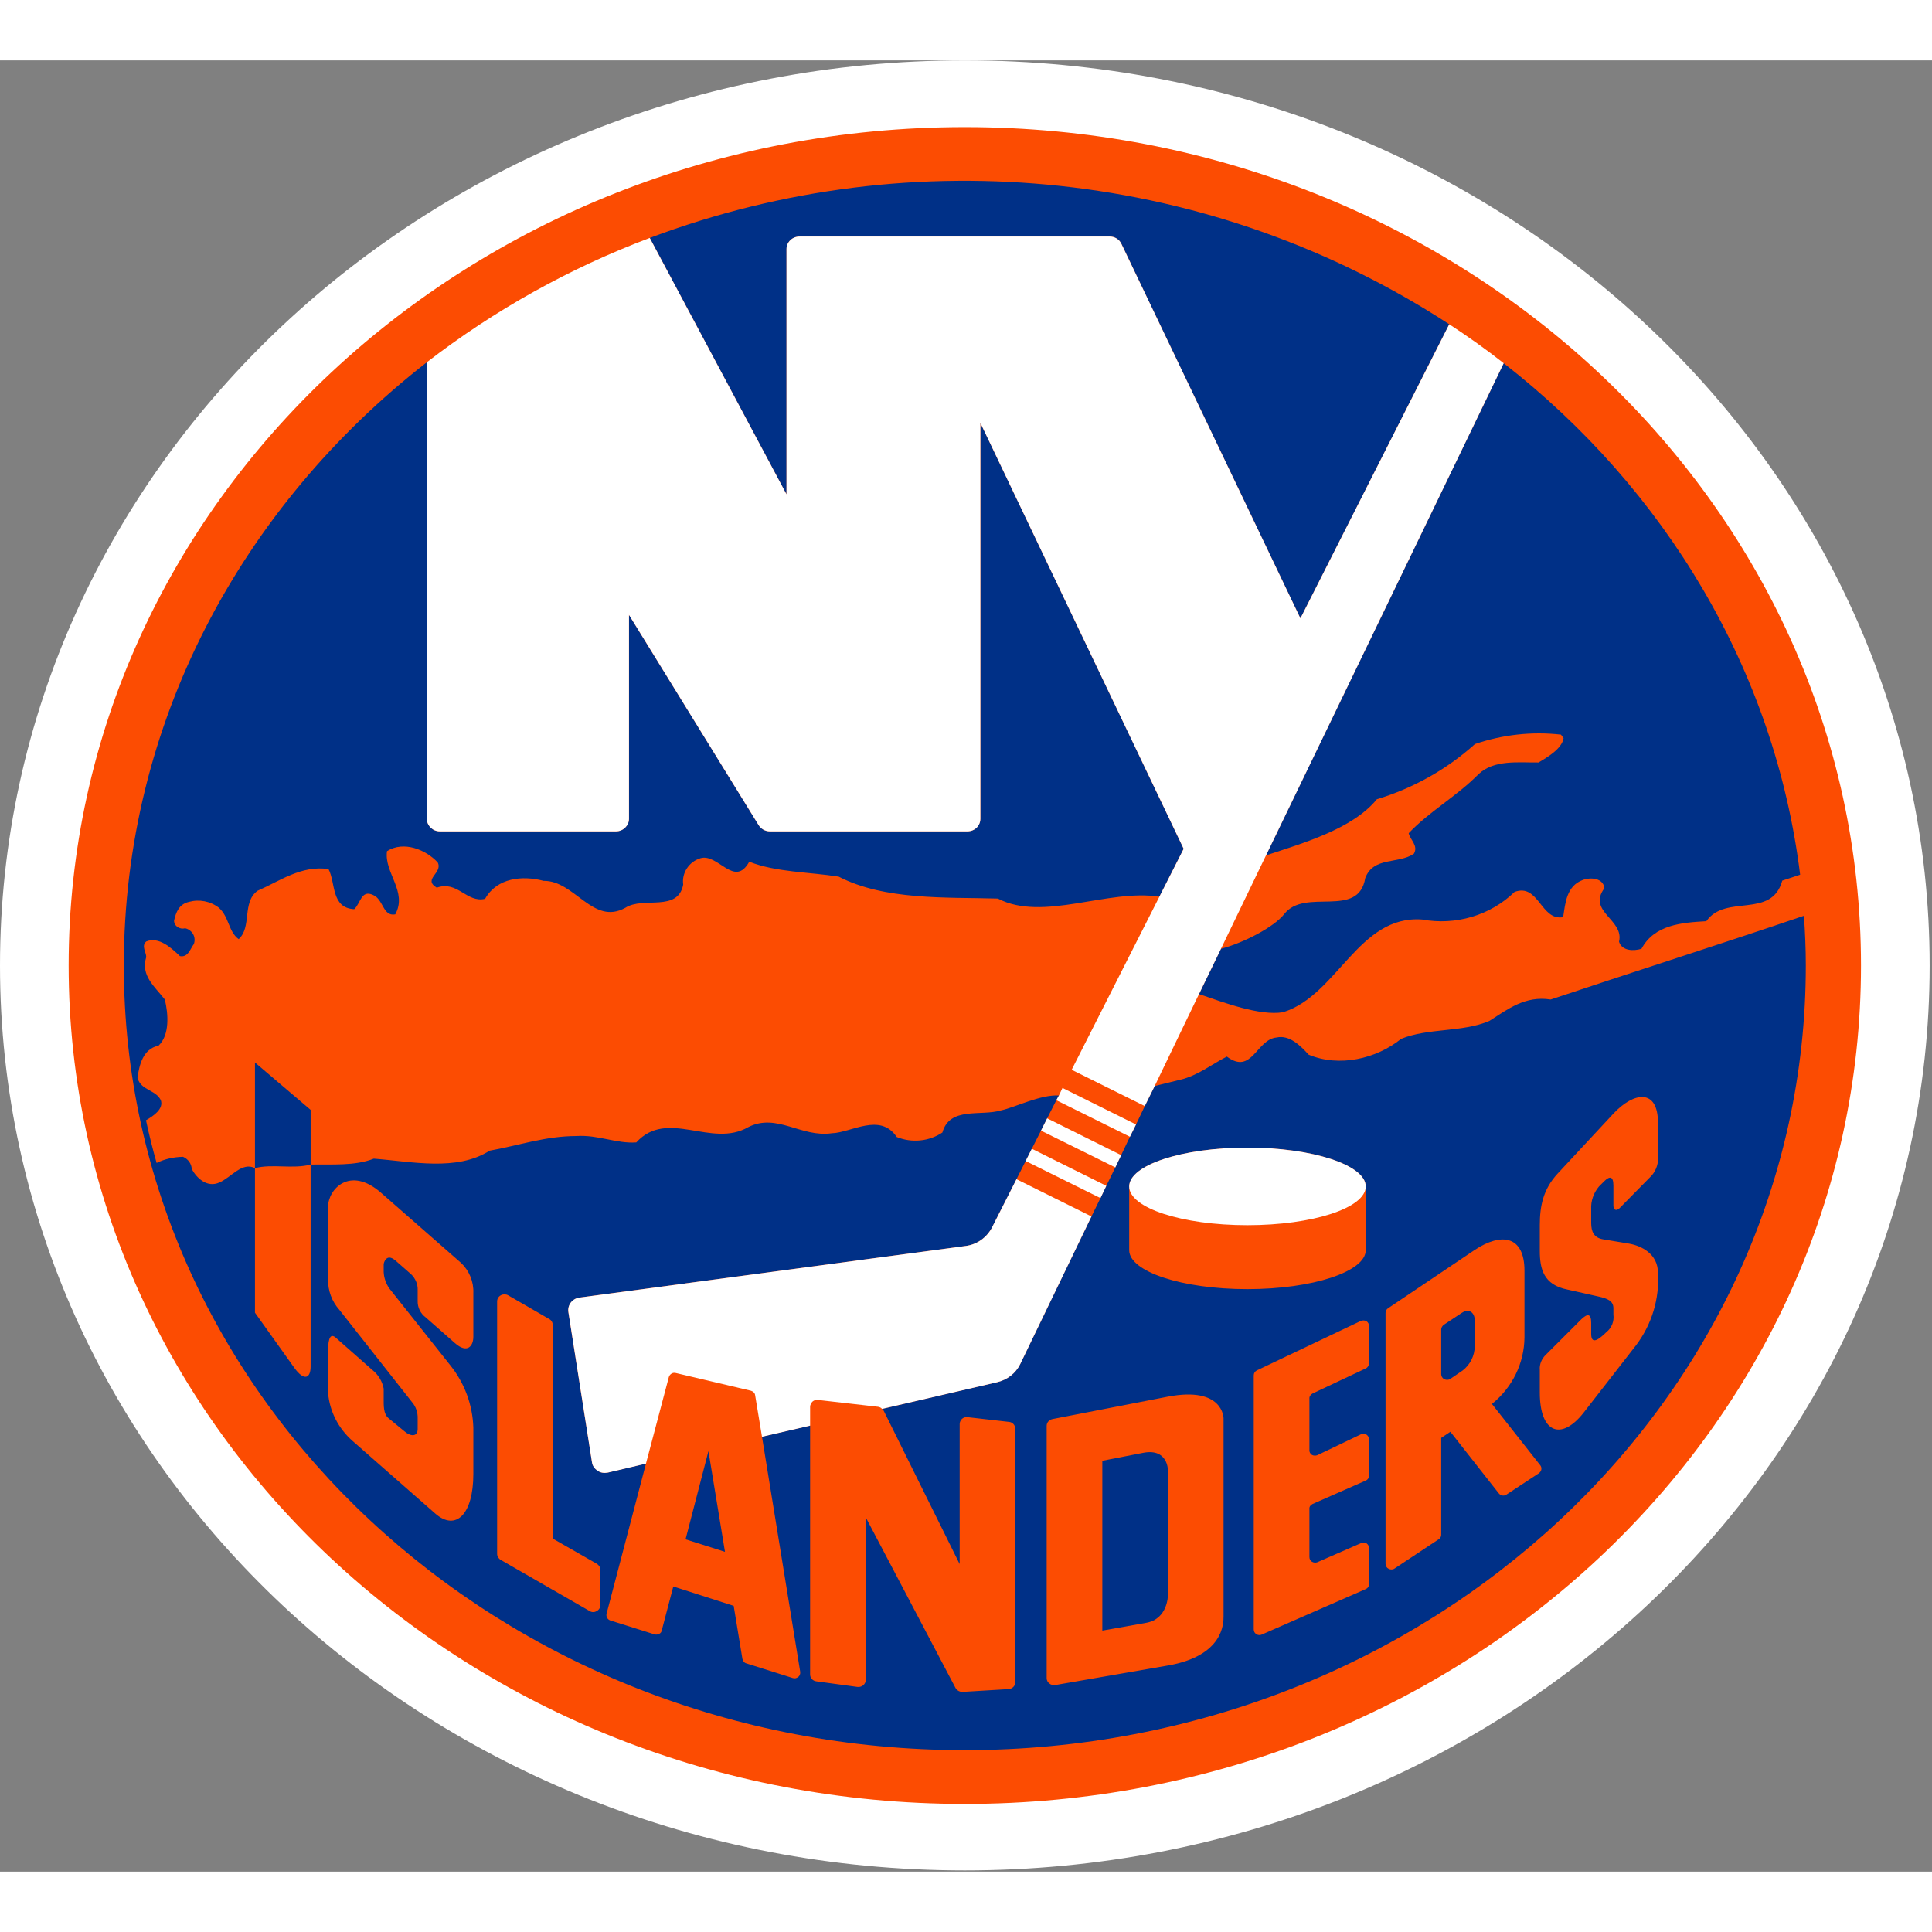 <?xml version="1.0" encoding="UTF-8"?>
<svg xmlns="http://www.w3.org/2000/svg" xmlns:xlink="http://www.w3.org/1999/xlink" width="32px" height="32px" viewBox="0 0 32 30" version="1.1">
<rect x="0" y="0" width="32" height="30" fill="#808080" stroke="none"/>
<g id="surface1">
<path style=" stroke:none;fill-rule:nonzero;fill:rgb(100%,100%,100%);fill-opacity:1;" d="M 15.98 0 C 7.156 0 0 6.711 0 14.992 C 0 23.27 7.156 29.98 15.98 29.98 C 24.809 29.98 31.961 23.27 31.961 14.992 C 31.961 6.711 24.809 0 15.98 0 Z M 15.98 0 "/>
<path style=" stroke:none;fill-rule:nonzero;fill:rgb(98.824%,29.804%,0.784%);fill-opacity:1;" d="M 15.98 1.105 C 7.781 1.105 1.137 7.32 1.137 14.992 C 1.137 22.66 7.781 28.879 15.98 28.879 C 24.18 28.879 30.824 22.66 30.824 14.992 C 30.824 7.32 24.18 1.105 15.98 1.105 Z M 15.98 1.105 "/>
<path style=" stroke:none;fill-rule:nonzero;fill:rgb(0%,18.824%,52.941%);fill-opacity:1;" d="M 5.145 18.289 L 5.145 17.383 L 4.223 16.598 L 4.223 18.348 C 4.504 18.273 4.848 18.367 5.145 18.289 Z M 5.145 18.289 "/>
<path style=" stroke:none;fill-rule:nonzero;fill:rgb(0%,18.824%,52.941%);fill-opacity:1;" d="M 29.879 14.168 C 28.574 14.613 26.945 15.133 25.684 15.555 C 25.258 15.488 24.969 15.719 24.668 15.91 C 24.219 16.102 23.652 16.023 23.207 16.207 C 22.793 16.539 22.184 16.68 21.676 16.469 C 21.539 16.32 21.359 16.137 21.145 16.184 C 20.809 16.215 20.738 16.812 20.32 16.5 C 20.062 16.633 19.836 16.816 19.551 16.883 L 19.125 16.988 L 18.961 17.32 L 18.816 17.625 L 18.715 17.828 L 18.57 18.133 L 18.473 18.336 L 18.324 18.641 L 18.227 18.844 L 18.078 19.148 L 16.898 21.594 C 16.824 21.746 16.684 21.855 16.512 21.895 L 14.609 22.336 C 14.621 22.344 14.629 22.355 14.637 22.367 L 15.895 24.906 L 15.895 22.586 C 15.895 22.555 15.91 22.523 15.934 22.5 C 15.961 22.477 15.992 22.469 16.027 22.473 L 16.711 22.551 C 16.77 22.555 16.816 22.605 16.816 22.664 L 16.816 26.863 C 16.816 26.926 16.766 26.973 16.703 26.977 L 15.941 27.023 C 15.895 27.023 15.852 27 15.828 26.961 L 14.34 24.133 L 14.34 26.824 C 14.34 26.859 14.324 26.891 14.297 26.914 C 14.273 26.934 14.238 26.945 14.203 26.941 L 13.52 26.848 C 13.461 26.84 13.418 26.793 13.418 26.734 L 13.418 22.613 L 12.621 22.797 L 13.254 26.691 C 13.258 26.723 13.246 26.758 13.219 26.777 C 13.195 26.797 13.16 26.805 13.129 26.793 L 12.363 26.551 C 12.328 26.543 12.305 26.512 12.297 26.477 L 12.152 25.598 L 11.152 25.277 L 10.961 26.004 C 10.957 26.031 10.941 26.051 10.918 26.062 C 10.895 26.074 10.867 26.078 10.84 26.07 L 10.109 25.84 C 10.062 25.824 10.035 25.777 10.047 25.727 L 10.699 23.242 L 10.066 23.391 C 10.008 23.402 9.945 23.395 9.898 23.359 C 9.848 23.328 9.812 23.277 9.805 23.219 L 9.414 20.73 C 9.398 20.617 9.477 20.512 9.594 20.492 L 9.598 20.492 L 15.996 19.637 C 16.184 19.613 16.344 19.496 16.43 19.332 L 16.836 18.531 L 16.988 18.23 L 17.09 18.027 L 17.242 17.727 L 17.344 17.523 L 17.496 17.223 L 17.539 17.145 C 17.238 17.125 16.805 17.344 16.582 17.391 C 16.242 17.492 15.73 17.324 15.609 17.758 C 15.387 17.906 15.102 17.934 14.852 17.832 C 14.578 17.422 14.098 17.762 13.777 17.77 C 13.27 17.844 12.867 17.43 12.395 17.668 C 11.785 18.023 11.055 17.355 10.539 17.922 C 10.211 17.945 9.906 17.793 9.551 17.816 C 9.035 17.816 8.59 17.973 8.109 18.059 C 7.566 18.406 6.816 18.238 6.191 18.191 C 5.875 18.316 5.484 18.281 5.145 18.289 L 5.145 21.633 C 5.145 21.828 5.039 21.883 4.875 21.656 L 4.223 20.742 L 4.223 18.348 C 4.008 18.238 3.828 18.504 3.633 18.586 C 3.434 18.676 3.262 18.52 3.176 18.363 C 3.172 18.273 3.113 18.195 3.031 18.16 C 2.879 18.164 2.73 18.195 2.594 18.262 C 2.527 18.027 2.469 17.793 2.418 17.555 C 2.551 17.477 2.711 17.367 2.664 17.223 C 2.578 17.047 2.34 17.066 2.277 16.855 C 2.305 16.645 2.367 16.371 2.625 16.32 C 2.812 16.145 2.789 15.797 2.73 15.555 C 2.559 15.336 2.328 15.16 2.422 14.852 C 2.422 14.77 2.336 14.668 2.422 14.594 C 2.629 14.508 2.836 14.699 2.98 14.836 C 3.117 14.863 3.152 14.711 3.211 14.637 C 3.23 14.582 3.227 14.523 3.199 14.473 C 3.172 14.426 3.125 14.387 3.066 14.375 C 3.023 14.387 2.98 14.379 2.941 14.355 C 2.906 14.332 2.883 14.293 2.883 14.25 C 2.914 14.109 2.965 13.977 3.129 13.938 C 3.301 13.891 3.484 13.926 3.625 14.035 C 3.797 14.188 3.781 14.43 3.953 14.555 C 4.176 14.355 4.004 13.945 4.266 13.754 C 4.633 13.594 4.992 13.328 5.441 13.395 C 5.562 13.621 5.48 14.039 5.867 14.059 C 5.973 13.965 5.98 13.73 6.18 13.824 C 6.352 13.895 6.34 14.184 6.547 14.145 C 6.754 13.766 6.359 13.457 6.41 13.098 C 6.688 12.922 7.055 13.074 7.25 13.285 C 7.34 13.461 6.996 13.559 7.234 13.703 C 7.578 13.578 7.73 13.961 8.035 13.887 C 8.23 13.539 8.652 13.496 9.004 13.59 C 9.52 13.582 9.82 14.336 10.359 14.035 C 10.656 13.844 11.227 14.113 11.316 13.652 C 11.289 13.461 11.41 13.273 11.602 13.215 C 11.895 13.129 12.164 13.715 12.41 13.273 C 12.859 13.449 13.395 13.441 13.891 13.52 C 14.656 13.914 15.664 13.859 16.527 13.883 C 17.277 14.273 18.344 13.719 19.203 13.852 L 19.605 13.059 L 16.238 6.004 L 16.238 12.562 C 16.238 12.676 16.145 12.77 16.023 12.77 L 12.75 12.77 C 12.676 12.77 12.605 12.73 12.566 12.668 L 10.418 9.184 L 10.418 12.562 C 10.418 12.676 10.32 12.77 10.203 12.77 L 7.285 12.77 C 7.168 12.77 7.07 12.676 7.07 12.562 L 7.07 5 C 4.004 7.387 2.051 10.977 2.051 14.992 C 2.051 22.168 8.285 27.988 15.98 27.988 C 23.676 27.988 29.91 22.168 29.91 14.992 C 29.91 14.715 29.898 14.438 29.879 14.168 Z M 7.84 21.141 C 7.84 21.297 7.738 21.426 7.535 21.246 L 7.051 20.82 C 6.965 20.758 6.914 20.652 6.918 20.547 L 6.918 20.367 C 6.922 20.27 6.879 20.172 6.809 20.105 L 6.551 19.879 C 6.391 19.742 6.355 19.934 6.355 19.934 L 6.355 20.066 C 6.359 20.164 6.391 20.254 6.445 20.336 L 7.461 21.617 C 7.695 21.91 7.828 22.27 7.84 22.645 L 7.84 23.414 C 7.84 24.082 7.551 24.363 7.215 24.074 L 5.84 22.867 C 5.605 22.66 5.461 22.379 5.434 22.074 L 5.434 21.375 C 5.434 21.148 5.48 21.078 5.57 21.164 L 6.172 21.695 C 6.27 21.773 6.332 21.883 6.355 22 L 6.355 22.156 C 6.355 22.277 6.348 22.422 6.438 22.492 L 6.699 22.707 C 6.797 22.793 6.918 22.805 6.918 22.668 L 6.918 22.5 C 6.922 22.398 6.891 22.301 6.824 22.223 L 5.621 20.695 C 5.496 20.555 5.43 20.375 5.434 20.191 L 5.434 18.988 C 5.434 18.699 5.793 18.305 6.309 18.754 L 7.637 19.918 C 7.773 20.047 7.848 20.23 7.84 20.418 Z M 9.945 25.586 C 9.945 25.625 9.922 25.664 9.883 25.684 C 9.848 25.707 9.801 25.707 9.766 25.684 L 8.293 24.836 C 8.258 24.816 8.234 24.777 8.234 24.738 L 8.234 20.555 C 8.234 20.512 8.258 20.473 8.297 20.453 C 8.332 20.434 8.379 20.434 8.414 20.453 L 9.098 20.848 C 9.133 20.867 9.156 20.906 9.156 20.945 L 9.156 24.484 L 9.887 24.902 C 9.922 24.926 9.945 24.961 9.945 25.004 Z M 20.266 25.77 C 20.266 25.887 20.266 26.426 19.344 26.586 L 17.477 26.91 C 17.441 26.914 17.406 26.906 17.379 26.883 C 17.352 26.863 17.336 26.828 17.336 26.797 L 17.336 22.617 C 17.336 22.562 17.375 22.516 17.434 22.504 L 19.344 22.133 C 20.266 21.957 20.266 22.492 20.266 22.492 Z M 18.703 19.707 L 18.703 18.652 C 18.703 18.297 19.578 18.008 20.66 18.008 C 21.742 18.008 22.621 18.297 22.621 18.652 L 22.621 19.707 C 22.621 20.062 21.742 20.352 20.66 20.352 C 19.578 20.352 18.703 20.062 18.703 19.707 Z M 22.676 21.578 C 22.676 21.613 22.656 21.648 22.625 21.664 L 21.738 22.082 C 21.707 22.098 21.684 22.133 21.688 22.168 L 21.688 23.016 C 21.684 23.051 21.703 23.078 21.73 23.098 C 21.758 23.113 21.793 23.113 21.82 23.102 L 22.539 22.758 C 22.57 22.746 22.605 22.746 22.633 22.762 C 22.66 22.781 22.676 22.809 22.676 22.844 L 22.676 23.441 C 22.676 23.477 22.656 23.508 22.621 23.523 L 21.742 23.91 C 21.707 23.926 21.684 23.957 21.688 23.992 L 21.688 24.789 C 21.688 24.82 21.703 24.852 21.73 24.867 C 21.758 24.883 21.789 24.887 21.82 24.875 L 22.543 24.559 C 22.574 24.543 22.605 24.547 22.633 24.562 C 22.66 24.582 22.676 24.609 22.676 24.641 L 22.676 25.234 C 22.676 25.273 22.656 25.305 22.621 25.32 L 20.898 26.074 C 20.871 26.086 20.836 26.086 20.809 26.066 C 20.781 26.051 20.766 26.02 20.766 25.988 L 20.766 21.781 C 20.766 21.746 20.785 21.715 20.816 21.699 L 22.539 20.879 C 22.57 20.867 22.605 20.867 22.633 20.883 C 22.66 20.902 22.676 20.93 22.676 20.965 Z M 25.488 23.402 L 24.953 23.754 C 24.91 23.785 24.855 23.773 24.824 23.734 L 24.023 22.715 L 23.871 22.816 L 23.871 24.422 C 23.871 24.453 23.855 24.48 23.828 24.496 L 23.098 24.98 C 23.07 25 23.031 25 23 24.984 C 22.969 24.969 22.949 24.938 22.949 24.902 L 22.949 20.746 C 22.949 20.715 22.965 20.684 22.992 20.668 L 24.426 19.703 C 24.867 19.41 25.25 19.465 25.25 20.047 L 25.25 21.152 C 25.246 21.578 25.051 21.98 24.711 22.254 L 25.512 23.27 C 25.543 23.309 25.535 23.367 25.492 23.398 C 25.492 23.398 25.488 23.402 25.488 23.402 Z M 27.461 18.141 C 27.473 18.258 27.438 18.375 27.359 18.469 L 26.824 19.012 C 26.762 19.07 26.723 19.031 26.723 18.965 L 26.723 18.637 C 26.723 18.477 26.66 18.477 26.57 18.566 L 26.484 18.652 C 26.395 18.758 26.348 18.891 26.355 19.027 L 26.355 19.254 C 26.355 19.398 26.398 19.5 26.551 19.527 L 26.98 19.598 C 27.184 19.633 27.461 19.766 27.461 20.082 C 27.488 20.512 27.359 20.934 27.102 21.277 L 26.227 22.402 C 25.859 22.867 25.504 22.738 25.504 22.066 L 25.504 21.691 C 25.496 21.598 25.535 21.504 25.605 21.438 L 26.191 20.852 C 26.293 20.754 26.355 20.754 26.355 20.91 L 26.355 21.094 C 26.355 21.312 26.531 21.137 26.605 21.066 C 26.695 20.996 26.738 20.883 26.723 20.773 L 26.723 20.668 C 26.723 20.551 26.633 20.508 26.469 20.473 L 25.961 20.359 C 25.566 20.281 25.504 20.016 25.504 19.719 L 25.504 19.293 C 25.504 18.977 25.559 18.699 25.797 18.441 L 26.723 17.445 C 27.062 17.082 27.461 17.027 27.461 17.594 Z M 27.461 18.141 "/>
<path style=" stroke:none;fill-rule:nonzero;fill:rgb(0%,18.824%,52.941%);fill-opacity:1;" d="M 12.008 24.703 L 11.734 23.035 L 11.355 24.496 Z M 24.211 20.746 L 23.91 20.945 C 23.887 20.965 23.871 20.992 23.871 21.023 L 23.871 21.762 C 23.871 21.797 23.891 21.828 23.922 21.844 C 23.953 21.859 23.992 21.859 24.02 21.84 L 24.227 21.699 C 24.352 21.602 24.426 21.453 24.426 21.297 L 24.426 20.867 C 24.426 20.742 24.332 20.664 24.211 20.746 Z M 18.941 23.062 L 18.258 23.195 L 18.258 26.008 L 18.984 25.879 C 19.344 25.816 19.344 25.426 19.344 25.426 L 19.344 23.348 C 19.344 23.348 19.344 22.988 18.941 23.062 Z M 13.027 3.125 C 13.027 3.012 13.121 2.918 13.242 2.918 L 18.383 2.918 C 18.465 2.918 18.539 2.965 18.574 3.039 L 21.539 9.242 L 24.004 4.371 C 20.094 1.82 15.152 1.289 10.762 2.941 L 13.027 7.188 Z M 22.805 12.238 C 23.41 12.055 23.965 11.742 24.43 11.324 C 24.887 11.168 25.375 11.113 25.855 11.168 L 25.898 11.227 C 25.867 11.402 25.641 11.535 25.484 11.629 C 25.152 11.633 24.746 11.578 24.488 11.824 C 24.125 12.191 23.672 12.441 23.332 12.801 C 23.359 12.914 23.496 13.008 23.418 13.141 C 23.16 13.316 22.75 13.184 22.613 13.543 C 22.5 14.227 21.613 13.695 21.27 14.141 C 21.102 14.355 20.598 14.617 20.223 14.715 L 19.859 15.465 C 20.281 15.609 20.863 15.828 21.25 15.766 C 22.152 15.488 22.5 14.152 23.555 14.23 C 24.109 14.332 24.684 14.164 25.086 13.773 C 25.488 13.625 25.52 14.258 25.891 14.191 C 25.926 13.961 25.945 13.672 26.219 13.574 C 26.348 13.527 26.555 13.543 26.574 13.711 C 26.285 14.102 26.906 14.23 26.816 14.598 C 26.867 14.754 27.059 14.754 27.188 14.715 C 27.402 14.316 27.852 14.281 28.262 14.258 C 28.582 13.801 29.344 14.227 29.52 13.586 L 29.816 13.488 C 29.395 10.094 27.578 7.098 24.906 5.016 L 20.969 13.168 C 21.566 12.969 22.402 12.734 22.805 12.238 Z M 22.805 12.238 "/>
<path style=" stroke:none;fill-rule:nonzero;fill:rgb(100%,100%,100%);fill-opacity:1;" d="M 16.43 19.332 C 16.344 19.496 16.184 19.613 15.996 19.637 L 9.598 20.492 C 9.48 20.508 9.398 20.613 9.414 20.727 L 9.414 20.73 L 9.805 23.219 C 9.812 23.277 9.848 23.328 9.898 23.359 C 9.945 23.395 10.008 23.402 10.066 23.391 L 10.699 23.242 L 11.078 21.809 C 11.094 21.758 11.145 21.727 11.195 21.742 L 12.438 22.035 C 12.477 22.047 12.504 22.074 12.508 22.113 L 12.621 22.797 L 13.418 22.613 L 13.418 22.301 C 13.418 22.27 13.434 22.238 13.457 22.215 C 13.484 22.191 13.516 22.184 13.551 22.188 L 14.543 22.301 C 14.57 22.305 14.594 22.316 14.609 22.336 L 16.512 21.895 C 16.684 21.855 16.824 21.746 16.898 21.594 L 18.078 19.148 L 16.836 18.531 Z M 16.988 18.23 L 18.227 18.844 L 18.324 18.641 L 17.09 18.027 Z M 18.816 17.625 L 17.598 17.02 L 17.539 17.145 L 17.496 17.223 L 18.715 17.828 Z M 17.242 17.727 L 18.473 18.336 L 18.57 18.133 L 17.344 17.523 Z M 21.539 9.242 L 18.574 3.039 C 18.539 2.965 18.465 2.918 18.383 2.918 L 13.242 2.918 C 13.121 2.918 13.027 3.012 13.027 3.125 L 13.027 7.188 L 10.762 2.941 C 9.434 3.441 8.188 4.137 7.07 5 L 7.07 12.562 C 7.07 12.676 7.168 12.77 7.285 12.77 L 10.203 12.77 C 10.32 12.77 10.418 12.676 10.418 12.562 L 10.418 9.184 L 12.566 12.668 C 12.605 12.73 12.676 12.77 12.75 12.77 L 16.023 12.77 C 16.145 12.77 16.238 12.676 16.238 12.562 L 16.238 6.004 L 19.605 13.059 L 19.203 13.852 L 17.75 16.719 L 18.961 17.32 L 19.125 16.988 L 19.859 15.465 L 20.223 14.715 L 20.969 13.168 L 24.906 5.016 C 24.617 4.789 24.316 4.574 24.004 4.371 Z M 21.539 9.242 "/>
<path style=" stroke:none;fill-rule:nonzero;fill:rgb(100%,100%,100%);fill-opacity:1;" d="M 22.621 18.652 C 22.621 18.297 21.742 18.008 20.66 18.008 C 19.578 18.008 18.703 18.297 18.703 18.652 C 18.703 19.008 19.578 19.293 20.66 19.293 C 21.742 19.293 22.621 19.008 22.621 18.652 Z M 22.621 18.652 "/>
</g>
</svg>
